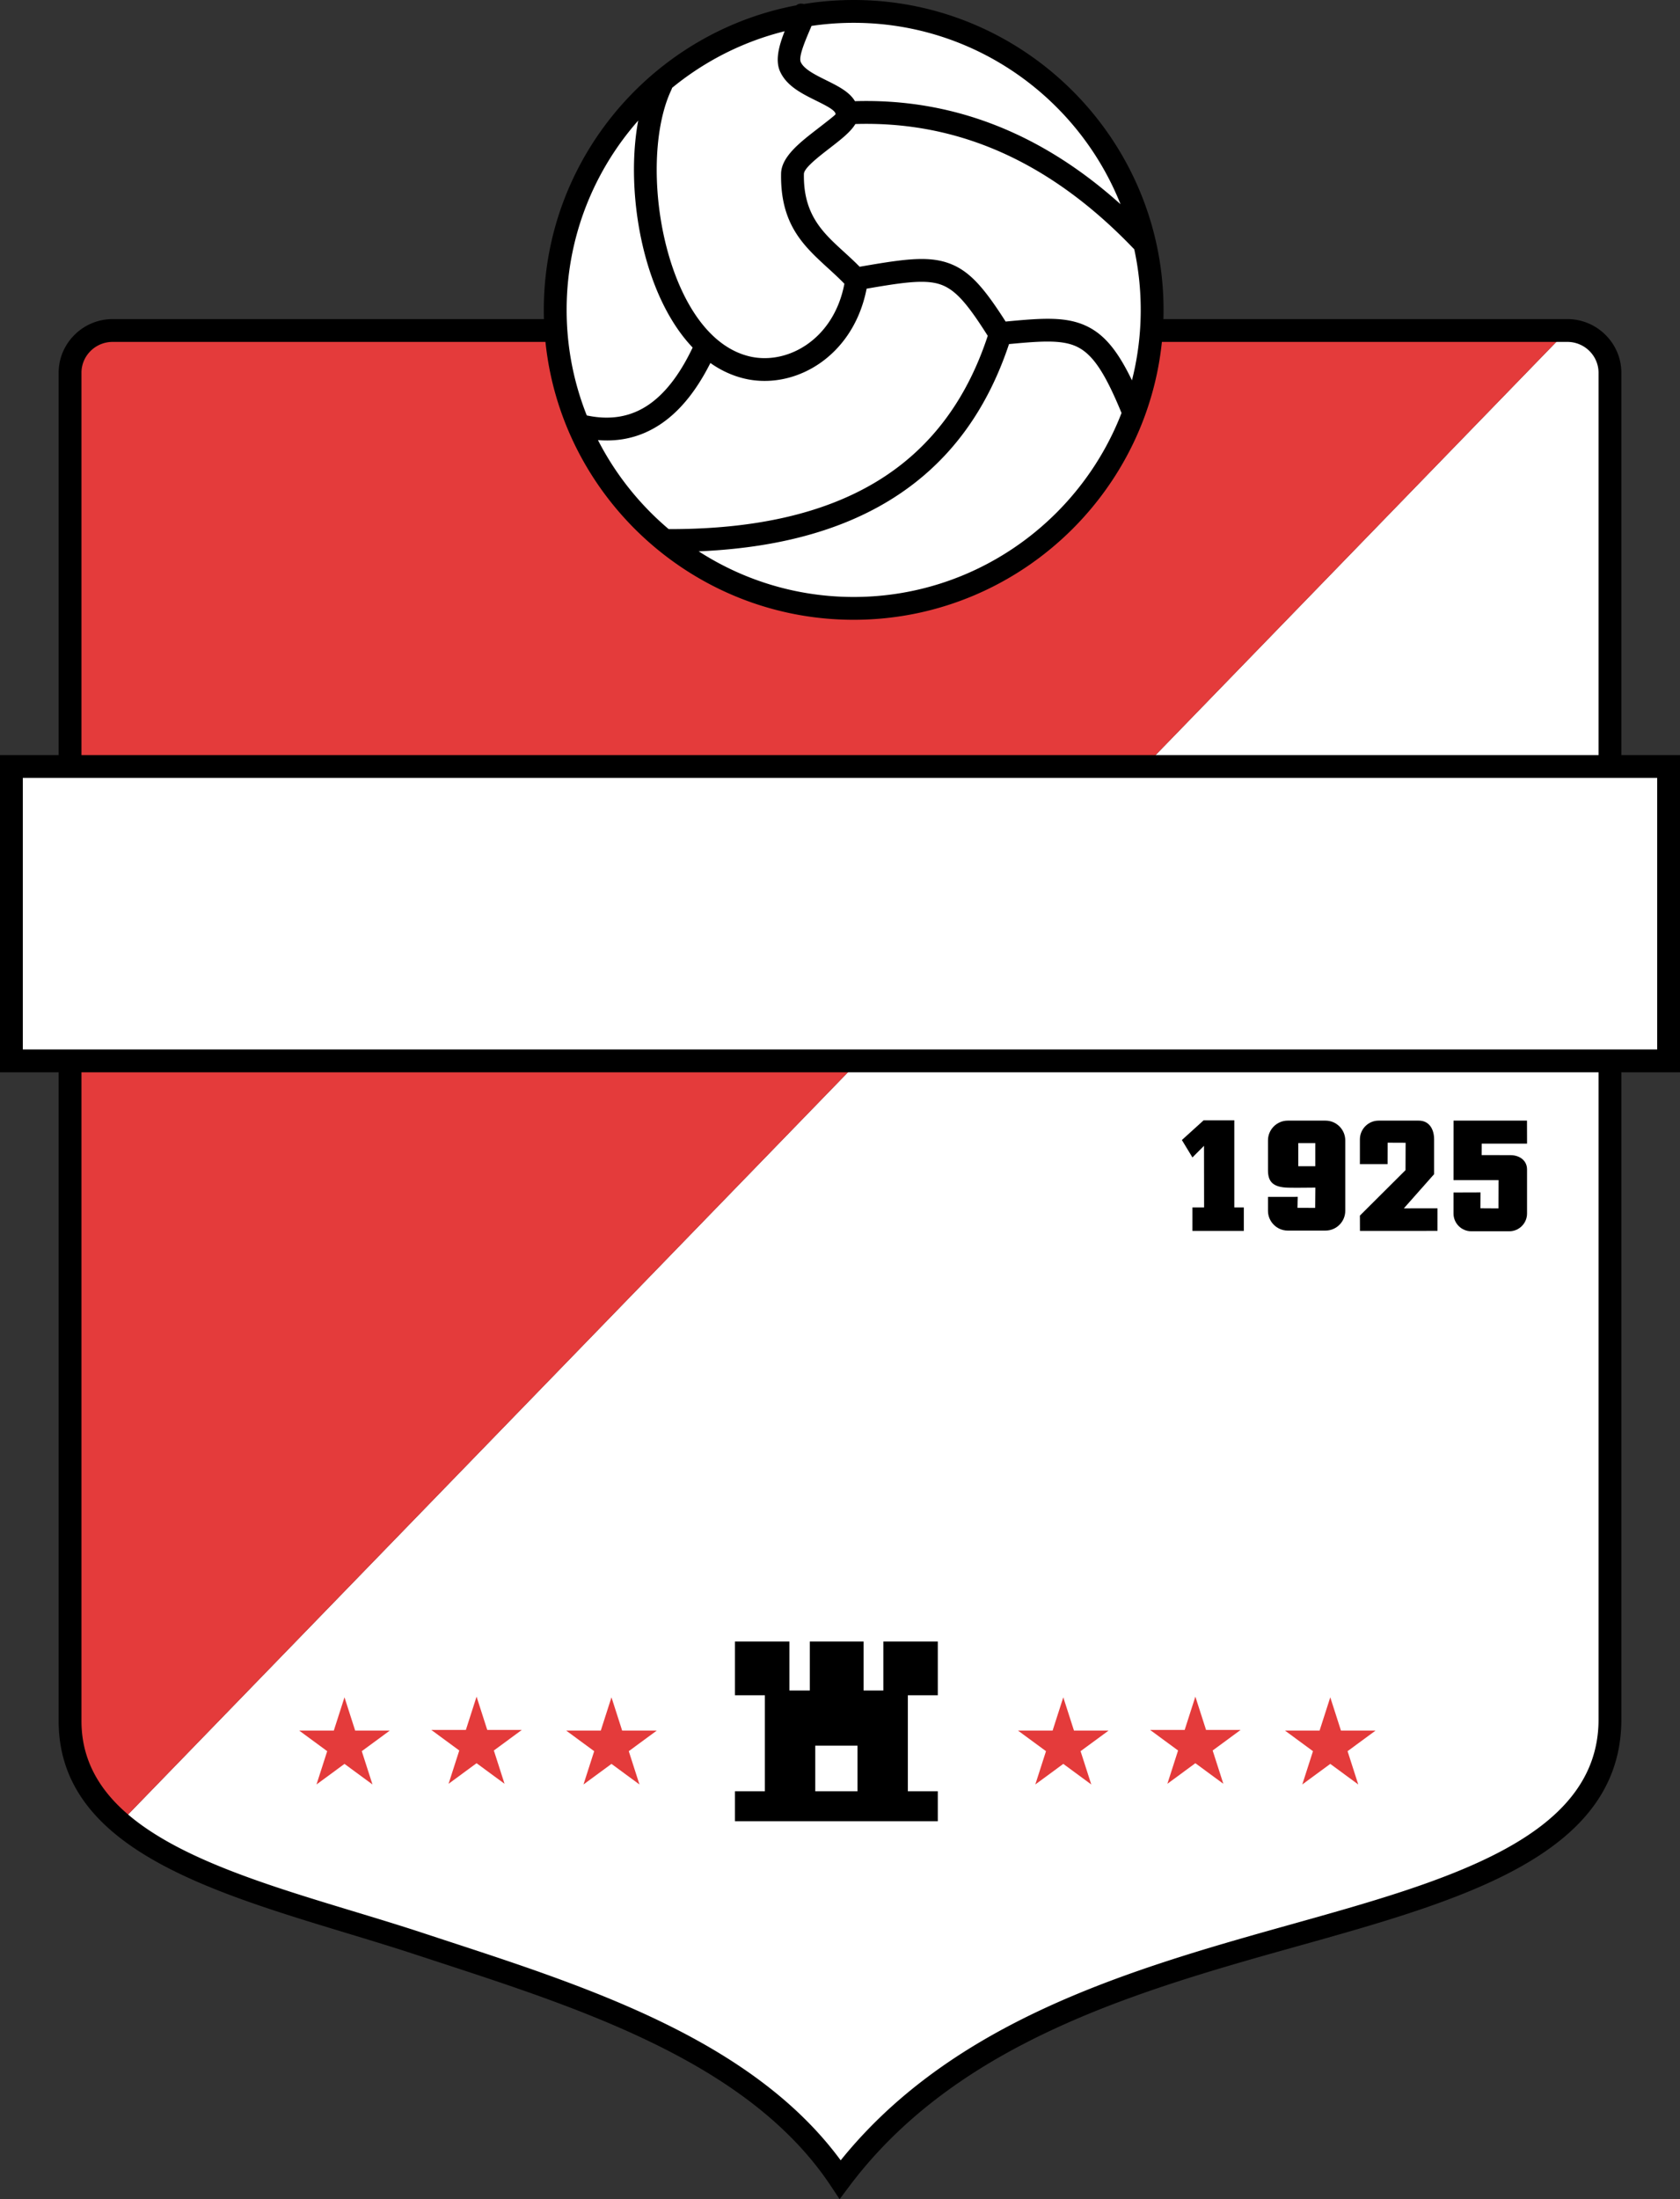<?xml version="1.0" encoding="UTF-8" standalone="no"?>
<svg
   xml:space="preserve"
   version="1.0"
   viewBox="0 0 588.98 770.92"
   id="svg12"
   sodipodi:docname="fc-emmen.svg"
   inkscape:version="1.4.2 (f4327f4, 2025-05-13)"
   xmlns:inkscape="http://www.inkscape.org/namespaces/inkscape"
   xmlns:sodipodi="http://sodipodi.sourceforge.net/DTD/sodipodi-0.dtd"
   xmlns="http://www.w3.org/2000/svg"
   xmlns:svg="http://www.w3.org/2000/svg"><rect x="0" y="0" width="588.98" height="770.92" fill="#333333" stroke="none"/><defs
     id="defs12" /><sodipodi:namedview
     id="namedview12"
     pagecolor="#ffffff"
     bordercolor="#000000"
     borderopacity="0.25"
     inkscape:showpageshadow="2"
     inkscape:pageopacity="0.0"
     inkscape:pagecheckerboard="0"
     inkscape:deskcolor="#d1d1d1"
     inkscape:zoom="1.0468012"
     inkscape:cx="294.70733"
     inkscape:cy="385.45999"
     inkscape:window-width="1920"
     inkscape:window-height="1009"
     inkscape:window-x="-8"
     inkscape:window-y="-8"
     inkscape:window-maximized="1"
     inkscape:current-layer="svg12" /><path
     fill="#FFF"
     fill-rule="evenodd"
     d="M549.496 115.856q.77 0 1.52.077c7.502.763 13.402 7.101 13.402 14.73v472.63c-.477 49.215-67.943 62.625-129.555 80.475-51.449 14.904-105.852 34.356-140.31 80.243-30.761-46.318-94.339-65.09-147.602-82.632-37.128-12.228-81.054-21.963-104.882-42.383z"
     clip-rule="evenodd"
     id="path1" /><path
     fill="#E43B3B"
     fill-rule="evenodd"
     d="M42.07 638.996c-10.831-9.28-17.509-20.77-17.509-35.703v-472.63c0-8.144 6.715-14.807 14.922-14.807h510.013z"
     clip-rule="evenodd"
     id="path2" /><path
     d="M39.483 111.856h510.013c5.191 0 9.918 2.116 13.35 5.522 3.439 3.411 5.572 8.115 5.572 13.285v472.661c-.457 47.28-56.559 62.979-113.861 79.013-6.318 1.768-12.654 3.54-18.584 5.259-25.498 7.387-51.723 15.897-75.824 28.237-23.855 12.214-45.602 28.188-62.408 50.568l-3.391 4.517-3.124-4.704c-28.356-42.698-86.206-61.627-136.944-78.229a9152 9152 0 0 1-8.58-2.809c-7.812-2.572-16.059-5.073-24.354-7.588-49.556-15.023-100.787-30.555-100.787-74.295v-472.63c0-5.172 2.134-9.875 5.571-13.285 3.432-3.407 8.16-5.522 13.351-5.522m510.013 8H39.483a10.94 10.94 0 0 0-7.726 3.178c-1.972 1.957-3.196 4.657-3.196 7.629v472.63c0 37.808 48.34 52.463 95.1 66.639 8.273 2.508 16.5 5.002 24.542 7.65 5.004 1.648 6.832 2.247 8.549 2.809 50.206 16.428 107.205 35.082 137.976 76.911 17.129-21.255 38.524-36.677 61.797-48.594 24.578-12.583 51.279-21.251 77.23-28.769 6.42-1.86 12.557-3.577 18.678-5.29 54.363-15.212 107.586-30.105 107.988-71.388V130.663c0-2.97-1.227-5.671-3.199-7.628a10.94 10.94 0 0 0-7.726-3.179"
     id="path3" /><path
     fill="#FFF"
     fill-rule="evenodd"
     d="M4 268.69h580.98v103.201H4z"
     clip-rule="evenodd"
     id="path4" /><path
     d="M4 264.69h584.98v111.201H0V264.69zm576.98 8H8v95.201h572.98z"
     id="path5" /><path
     fill="#FFF"
     fill-rule="evenodd"
     d="M299.285 4C356.916 4 403.92 51.004 403.92 108.634s-47.004 104.633-104.635 104.633c-57.63 0-104.633-47.003-104.633-104.633S241.655 4 299.285 4"
     clip-rule="evenodd"
     id="path6" /><path
     d="M402.779 81.218c1.387 1.441 2.773 2.882-.102 5.648s-4.262 1.324-5.648-.117c-14.586-15.165-30.176-26.468-46.811-33.717-16.535-7.205-34.178-10.415-52.98-9.442-1.997.103-3.994.207-4.198-3.793-.203-4 1.794-4.104 3.791-4.207 20.012-1.036 38.854 2.408 56.575 10.13 17.617 7.677 34.059 19.576 49.373 35.498m-2.05 60.919c.758 1.85 1.518 3.701-2.17 5.217s-4.447-.335-5.205-2.185c-5.793-14.135-10.107-20.884-15.768-23.612-5.666-2.732-13.787-1.896-26.713-.667l-2.443.232-1.305-2.077c-7.348-11.685-11.744-17.374-17.404-19.317-5.822-1.999-14.172-.576-29.15 2.036-1.969.344-3.94.687-4.611-3.25-.672-3.938 1.299-4.281 3.27-4.625 16.268-2.837 25.354-4.377 33.086-1.723 7.473 2.565 12.605 8.604 20.244 20.555 12.885-1.22 21.244-1.849 28.496 1.648 7.706 3.715 13.057 11.627 19.673 27.768M277.938 4.068c.729-1.862 1.458-3.725 5.176-2.271s2.99 3.315 2.261 5.178c-.383.98-.872 2.131-1.383 3.334-1.861 4.386-4.087 9.631-3.249 11.468 1.144 2.502 5.085 4.457 8.799 6.298 5.803 2.877 11.222 5.565 11.397 11.728.123 4.256-4.582 7.898-9.741 11.893-4.43 3.43-9.331 7.225-9.364 9.294-.235 14.26 6.646 20.545 13.932 27.2 2.507 2.291 5.06 4.621 7.486 7.322l1.25 1.391-.266 1.844a50 50 0 0 1-.953 4.877c-2.623 10.551-8.438 18.497-15.595 23.535-7.257 5.109-15.901 7.227-24.047 6.057a30 30 0 0 1-3-.588 33 33 0 0 1-5.849-2.057c-13.997-6.424-23.458-22.276-28.411-40.257-4.836-17.558-5.427-37.349-1.737-52.186.845-3.399 1.923-6.568 3.234-9.424.834-1.817 1.668-3.635 5.293-1.979s2.791 3.474 1.957 5.292c-1.09 2.374-2.001 5.072-2.734 8.018-3.377 13.581-2.793 31.853 1.706 48.186 4.382 15.911 12.421 29.784 24.005 35.101a25.3 25.3 0 0 0 4.442 1.557q1.081.269 2.219.432c6.16.884 12.747-.753 18.328-4.682 5.683-4 10.317-10.378 12.439-18.91q.273-1.093.491-2.248c-1.817-1.888-3.739-3.644-5.634-5.374-8.667-7.916-16.851-15.391-16.557-33.23.097-5.887 6.605-10.926 12.489-15.482 3.464-2.682 6.623-5.128 6.616-5.362-.039-1.373-3.367-3.023-6.93-4.79-4.944-2.452-10.192-5.055-12.517-10.142-2.305-5.043.668-12.048 3.155-17.905.459-1.075.895-2.102 1.292-3.118m-43.675 189.411c-2-.005-4-.011-4-4.011s2-3.995 4-3.989c29.985.083 54.515-5.338 73.344-16.83 18.639-11.376 31.822-28.826 39.318-52.916.594-1.91 1.188-3.819 5-2.632s3.219 3.097 2.625 5.006c-8.098 26.022-22.445 44.938-42.787 57.354-20.155 12.301-46.067 18.104-77.5 18.018m-30.964-40.207c-1.949-.448-3.898-.896-3.008-4.787s2.84-3.442 4.789-2.995c8.739 2.009 16.093.637 22.278-3.583 6.481-4.422 11.877-11.977 16.391-22.077.816-1.826 1.632-3.652 5.272-2.027s2.824 3.451 2.008 5.277c-5.113 11.44-11.413 20.126-19.172 25.42-8.053 5.497-17.488 7.317-28.558 4.772M299.285 0c29.92 0 57.078 12.2 76.756 31.877 19.68 19.678 31.879 46.837 31.879 76.757 0 29.919-12.201 57.078-31.879 76.756s-46.836 31.877-76.756 31.877c-29.918 0-57.078-12.199-76.756-31.877s-31.877-46.837-31.877-76.756 12.199-57.079 31.877-76.757C242.207 12.2 269.366 0 299.285 0m71.1 37.534C352.154 19.303 326.996 8 299.285 8s-52.869 11.303-71.1 29.534-29.534 43.39-29.534 71.101 11.303 52.869 29.534 71.1 43.39 29.534 71.1 29.534c27.711 0 52.869-11.303 71.1-29.534 18.232-18.231 29.535-43.389 29.535-71.1 0-27.712-11.303-52.87-29.535-71.101"
     id="path7" /><path
     fill-rule="evenodd"
     d="M328.779 575.42h-19.094v17.185h-6.922V575.42h-18.855v17.185h-7.161V575.42h-19.094v18.855h10.502v33.653h-10.502v10.502h71.126v-10.502h-10.502v-33.653h10.502zm-42.962 36.518h14.798v15.991h-14.798z"
     clip-rule="evenodd"
     id="path8" /><path
     fill="#E43B3B"
     fill-rule="evenodd"
     d="m120.772 594.991 3.747 11.669h12.125l-9.81 7.213 3.748 11.669-9.81-7.212-9.81 7.212 3.747-11.669-9.809-7.213h12.125zM167.075 594.753l3.746 11.669h12.126l-9.81 7.212 3.747 11.67-9.809-7.212-9.809 7.212 3.747-11.67-9.81-7.212h12.125zM214.372 594.991l3.747 11.67h12.125l-9.809 7.212 3.747 11.669-9.81-7.212-9.809 7.212 3.747-11.669-9.81-7.212h12.125zM372.771 594.991l3.749 11.67h12.125l-9.811 7.212 3.748 11.669-9.811-7.212-9.808 7.212 3.746-11.669-9.809-7.212h12.125zM419.074 594.753l3.748 11.669h12.125l-9.81 7.212 3.748 11.67-9.811-7.212-9.808 7.212 3.746-11.67-9.809-7.212h12.125zM466.373 594.991l3.746 11.67h12.125l-9.808 7.212 3.746 11.669-9.809-7.212-9.81 7.212 3.748-11.669-9.811-7.212h12.125z"
     clip-rule="evenodd"
     id="path9" /><path
     fill-rule="evenodd"
     d="m 418.045,431.498 h 18.019 v -8.234 h -3.341 v -30.551 h -10.741 l -7.636,6.922 3.701,6.104 4.057,-4.076 0.029,21.607 -4.088,-0.006 z m 33.414,-38.666 h 13.246 c 3.809,0 6.922,3.114 6.922,6.922 v 24.703 c 0,3.807 -3.113,6.921 -6.922,6.921 h -13.246 c -3.807,0 -6.922,-3.114 -6.922,-6.921 v -4.894 l 10.441,-0.015 -0.111,3.85 6.217,0.023 0.063,-7.101 c -3.15,0.007 -6.301,0.089 -9.449,0.021 -5.488,-0.119 -7.16,-2.148 -7.16,-6.086 v -10.502 c -0.001,-3.807 3.114,-6.921 6.921,-6.921"
     clip-rule="evenodd"
     id="path10"
     sodipodi:nodetypes="cccccccccccccssssssccccccscc" /><path
     fill="#FFF"
     fill-rule="evenodd"
     d="M455.158 400.708h5.967v8.115h-5.967z"
     clip-rule="evenodd"
     id="path11" /><path
     fill-rule="evenodd"
     d="m476.777 431.498-.018-5.373 15.992-15.927.039-9.601-6.307-.028-.021 7.524h-9.703v-8.698c0-3.61 2.953-6.563 6.563-6.563h14.082c3.611 0 5.371 2.954 5.371 6.563v12.21l-10.594 11.966 11.787-.007-.002 7.92zM509.596 392.832h25.74l.018 6.205v1.854h-15.893l-.027 4.028 10.035.012c3.391.003 5.889 1.97 5.885 5.009v15.472c0 3.413-2.791 6.206-6.205 6.206h-13.365c-3.414 0-6.205-2.793-6.205-6.206l.004-7.376 9.465-.03-.029 5.541 6.311.04.029-9.896h-15.773z"
     clip-rule="evenodd"
     id="path12" /></svg>
